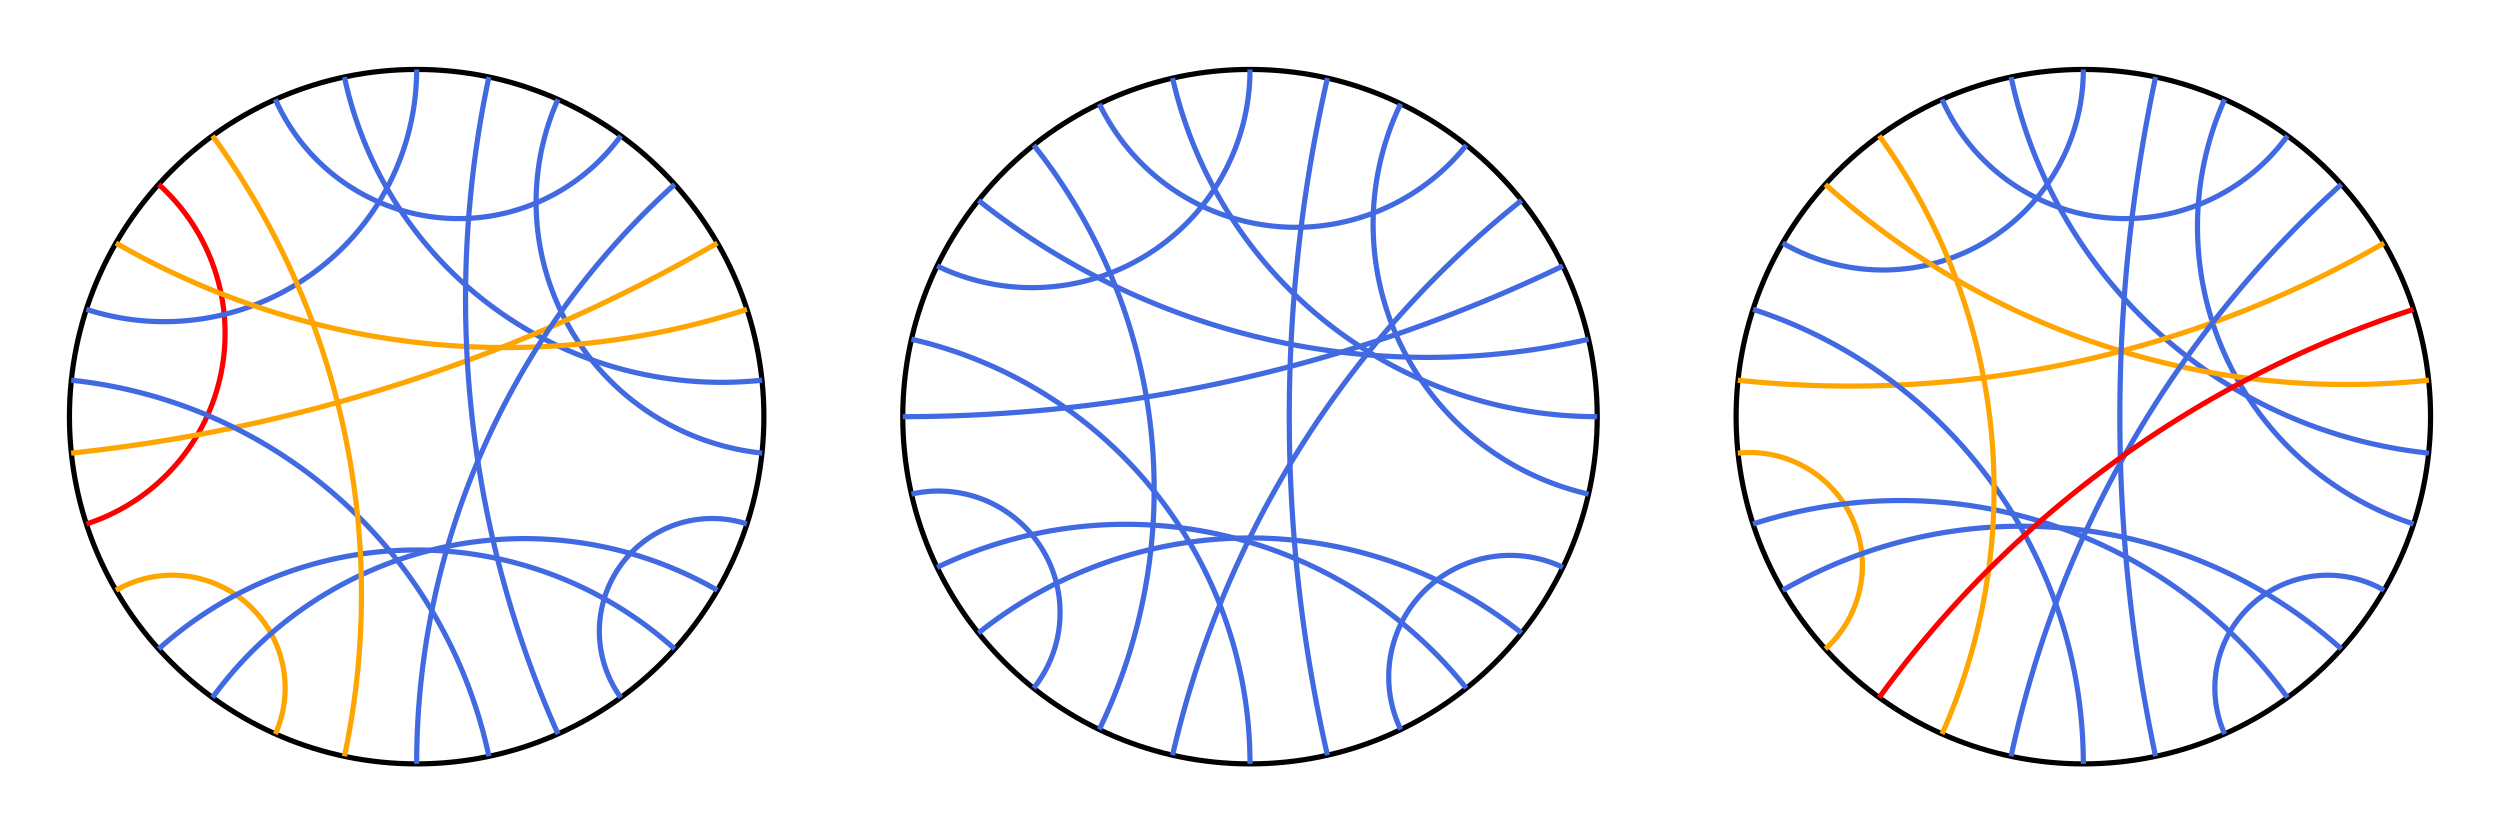 <?xml version="1.0" encoding="utf-8" ?>
<svg baseProfile="tiny" height="500px" version="1.2" width="1500px" xmlns="http://www.w3.org/2000/svg" xmlns:ev="http://www.w3.org/2001/xml-events" xmlns:xlink="http://www.w3.org/1999/xlink"><defs /><g transform="translate(250, 250) scale(208.333, -208.333)"><circle cx="0" cy="0" fill="none" r="1" stroke="black" stroke-width="0.015" /><path d="M -0.208 0.978 A 1.111 1.111 0 0 1 0.995 0.105" fill="none" stroke="royalblue" stroke-width="0.015" /><path d="M -0.407 0.914 A 0.577 0.577 0 0 1 0.588 0.809" fill="none" stroke="royalblue" stroke-width="0.015" /><path d="M -0.743 0.669 A 0.577 0.577 0 0 0 -0.951 -0.309" fill="none" stroke="red" stroke-width="0.015" /><path d="M -0.866 -0.5 A 0.325 0.325 0 0 0 -0.407 -0.914" fill="none" stroke="orange" stroke-width="0.015" /><path d="M -0.743 -0.669 A 1.111 1.111 0 0 0 0.743 -0.669" fill="none" stroke="royalblue" stroke-width="0.015" /><path d="M -0.588 -0.809 A 1.111 1.111 0 0 0 0.866 -0.5" fill="none" stroke="royalblue" stroke-width="0.015" /><path d="M 0.588 -0.809 A 0.325 0.325 0 0 0 0.951 -0.309" fill="none" stroke="royalblue" stroke-width="0.015" /><path d="M 0.995 -0.105 A 0.727 0.727 0 0 0 0.407 0.914" fill="none" stroke="royalblue" stroke-width="0.015" /><path d="M 6.123233995736766e-17 1.0 A 0.727 0.727 0 0 0 -0.951 0.309" fill="none" stroke="royalblue" stroke-width="0.015" /><path d="M -0.866 0.5 A 2.246 2.246 0 0 1 0.951 0.309" fill="none" stroke="orange" stroke-width="0.015" /><path d="M -0.995 -0.105 A 4.705 4.705 0 0 1 0.866 0.5" fill="none" stroke="orange" stroke-width="0.015" /><path d="M 0.407 -0.914 A 3.078 3.078 0 0 0 0.208 0.978" fill="none" stroke="royalblue" stroke-width="0.015" /><path d="M -0.995 0.105 A 1.376 1.376 0 0 0 0.208 -0.978" fill="none" stroke="royalblue" stroke-width="0.015" /><path d="M -0.588 0.809 A 2.246 2.246 0 0 0 -0.208 -0.978" fill="none" stroke="orange" stroke-width="0.015" /><path d="M -1.8369701987210297e-16 -1.0 A 2.246 2.246 0 0 0 0.743 0.669" fill="none" stroke="royalblue" stroke-width="0.015" /></g><g transform="translate(750, 250) scale(208.333, -208.333)"><circle cx="0" cy="0" fill="none" r="1" stroke="black" stroke-width="0.015" /><path d="M -0.223 0.975 A 1.254 1.254 0 0 1 1.0 -2.4492935982947064e-16" fill="none" stroke="royalblue" stroke-width="0.015" /><path d="M -0.434 0.901 A 0.628 0.628 0 0 1 0.623 0.782" fill="none" stroke="royalblue" stroke-width="0.015" /><path d="M -0.975 -0.223 A 0.35 0.35 0 0 0 -0.623 -0.782" fill="none" stroke="royalblue" stroke-width="0.015" /><path d="M -0.901 -0.434 A 1.254 1.254 0 0 0 0.623 -0.782" fill="none" stroke="royalblue" stroke-width="0.015" /><path d="M -0.782 -0.623 A 1.254 1.254 0 0 0 0.782 -0.623" fill="none" stroke="royalblue" stroke-width="0.015" /><path d="M 0.434 -0.901 A 0.35 0.35 0 0 0 0.901 -0.434" fill="none" stroke="royalblue" stroke-width="0.015" /><path d="M 0.975 -0.223 A 0.797 0.797 0 0 0 0.434 0.901" fill="none" stroke="royalblue" stroke-width="0.015" /><path d="M 6.123233995736766e-17 1.0 A 0.628 0.628 0 0 0 -0.901 0.434" fill="none" stroke="royalblue" stroke-width="0.015" /><path d="M -0.782 0.623 A 2.077 2.077 0 0 1 0.975 0.223" fill="none" stroke="royalblue" stroke-width="0.015" /><path d="M -1.0 1.2246467991473532e-16 A 4.381 4.381 0 0 1 0.901 0.434" fill="none" stroke="royalblue" stroke-width="0.015" /><path d="M 0.223 -0.975 A 4.381 4.381 0 0 0 0.223 0.975" fill="none" stroke="royalblue" stroke-width="0.015" /><path d="M -0.975 0.223 A 1.254 1.254 0 0 0 -1.8369701987210297e-16 -1.0" fill="none" stroke="royalblue" stroke-width="0.015" /><path d="M -0.623 0.782 A 1.591 1.591 0 0 0 -0.434 -0.901" fill="none" stroke="royalblue" stroke-width="0.015" /><path d="M -0.223 -0.975 A 2.858 2.858 0 0 0 0.782 0.623" fill="none" stroke="royalblue" stroke-width="0.015" /></g><g transform="translate(1250, 250) scale(208.333, -208.333)"><circle cx="0" cy="0" fill="none" r="1" stroke="black" stroke-width="0.015" /><path d="M -0.208 0.978 A 1.376 1.376 0 0 1 0.995 -0.105" fill="none" stroke="royalblue" stroke-width="0.015" /><path d="M -0.407 0.914 A 0.577 0.577 0 0 1 0.588 0.809" fill="none" stroke="royalblue" stroke-width="0.015" /><path d="M -0.995 -0.105 A 0.325 0.325 0 0 0 -0.743 -0.669" fill="none" stroke="orange" stroke-width="0.015" /><path d="M -0.951 -0.309 A 1.376 1.376 0 0 0 0.588 -0.809" fill="none" stroke="royalblue" stroke-width="0.015" /><path d="M -0.866 -0.5 A 1.376 1.376 0 0 0 0.743 -0.669" fill="none" stroke="royalblue" stroke-width="0.015" /><path d="M 0.407 -0.914 A 0.325 0.325 0 0 0 0.866 -0.5" fill="none" stroke="royalblue" stroke-width="0.015" /><path d="M 0.951 -0.309 A 0.9 0.9 0 0 0 0.407 0.914" fill="none" stroke="royalblue" stroke-width="0.015" /><path d="M 6.123233995736766e-17 1.0 A 0.577 0.577 0 0 0 -0.866 0.5" fill="none" stroke="royalblue" stroke-width="0.015" /><path d="M -0.743 0.669 A 2.246 2.246 0 0 1 0.995 0.105" fill="none" stroke="orange" stroke-width="0.015" /><path d="M -0.995 0.105 A 3.078 3.078 0 0 1 0.866 0.5" fill="none" stroke="orange" stroke-width="0.015" /><path d="M 0.208 -0.978 A 4.705 4.705 0 0 0 0.208 0.978" fill="none" stroke="royalblue" stroke-width="0.015" /><path d="M -0.951 0.309 A 1.376 1.376 0 0 0 -1.8369701987210297e-16 -1.0" fill="none" stroke="royalblue" stroke-width="0.015" /><path d="M -0.588 0.809 A 1.732 1.732 0 0 0 -0.407 -0.914" fill="none" stroke="orange" stroke-width="0.015" /><path d="M -0.208 -0.978 A 3.078 3.078 0 0 0 0.743 0.669" fill="none" stroke="royalblue" stroke-width="0.015" /><path d="M -0.588 -0.809 A 3.078 3.078 0 0 0 0.951 0.309" fill="none" stroke="red" stroke-width="0.015" /></g></svg>